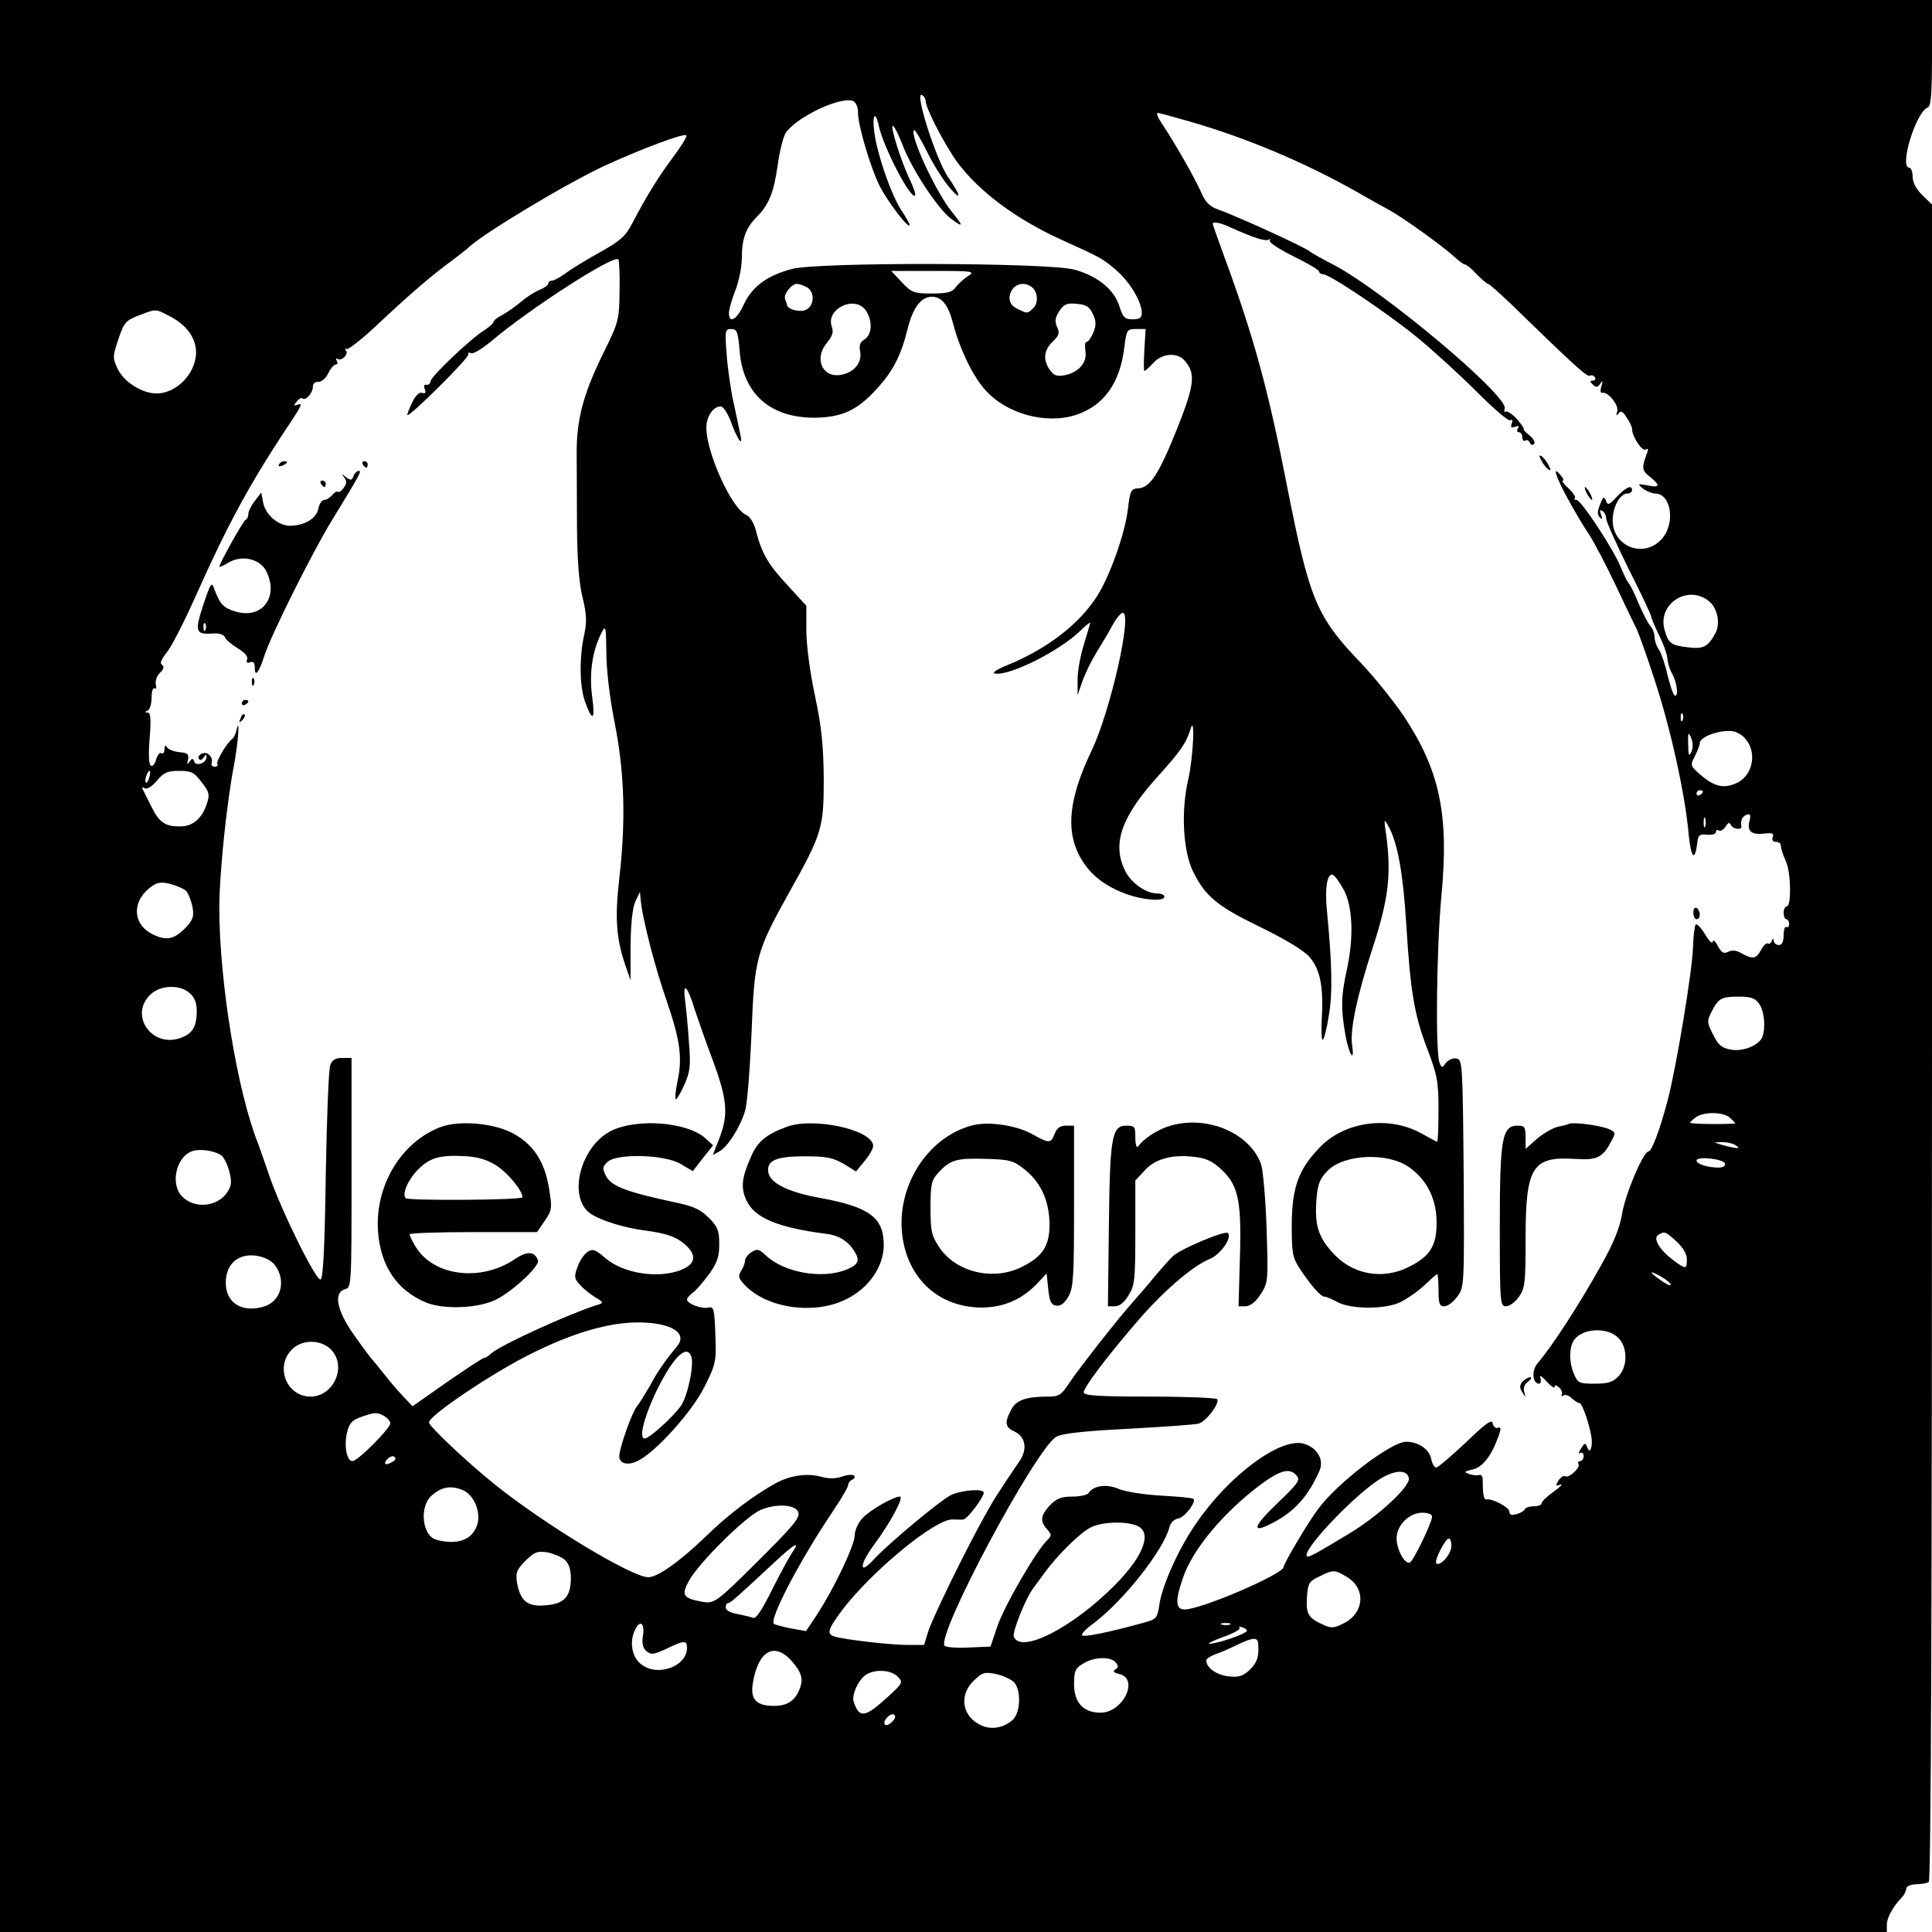 <svg version="1.0" xmlns="http://www.w3.org/2000/svg" width="599pt" height="599pt" viewBox="0 0 599 599" preserveAspectRatio="xMidYMid meet"><g transform="translate(0,599) scale(0.1,-0.1)" fill="#000" stroke="none"><path d="M0 2995 l0 -2995 2925 0 2925 0 0 23 c0 22 20 57 47 85 7 7 13 19 13 26 0 8 13 13 30 14 16 0 34 3 40 7 7 4 10 860 10 2604 l0 2597 -30 29 c-19 19 -30 39 -30 57 0 15 -5 28 -10 28 -33 0 20 173 57 187 10 4 13 41 13 169 l0 164 -2995 0 -2995 0 0 -2995z m2870 2682 c0 -23 59 -136 98 -190 67 -90 180 -175 320 -239 128 -58 130 -59 173 -96 42 -36 79 -98 79 -132 0 -15 -6 -20 -28 -20 -25 0 -30 6 -41 39 -15 52 -67 95 -140 115 -78 22 -797 24 -876 2 -76 -20 -122 -54 -148 -108 -22 -49 -47 -64 -47 -28 0 10 9 42 20 70 11 28 20 73 20 100 0 59 12 93 45 126 39 39 54 77 66 161 6 43 17 88 25 101 32 48 169 114 209 99 8 -4 15 -18 15 -34 0 -41 36 -163 65 -225 23 -48 95 -143 95 -125 0 4 -12 25 -26 46 -31 48 -73 168 -83 239 -8 57 3 72 14 20 15 -66 99 -228 112 -214 3 3 -5 26 -17 51 -26 54 -61 165 -52 165 4 0 18 -27 31 -61 29 -76 112 -201 152 -229 37 -27 37 -22 -2 26 -49 62 -130 237 -115 251 2 3 21 -28 41 -69 20 -40 52 -91 72 -113 35 -40 32 -21 -7 35 -39 57 -107 272 -81 255 6 -3 11 -12 11 -18z m816 -63 c178 -51 360 -128 519 -218 33 -19 78 -44 100 -56 46 -25 168 -113 205 -147 14 -13 28 -23 32 -23 4 0 21 -13 36 -30 16 -16 32 -30 35 -30 4 0 33 -26 66 -57 195 -190 242 -233 250 -228 6 3 12 1 16 -5 3 -5 1 -10 -6 -10 -10 0 -10 -3 -1 -12 10 -10 15 -10 23 2 8 12 9 10 4 -8 -4 -12 -3 -21 2 -20 17 6 54 -39 47 -58 -4 -13 -3 -15 4 -6 7 10 13 7 25 -12 10 -14 17 -30 17 -36 0 -23 31 -70 42 -64 7 5 9 2 6 -7 -19 -50 -18 -57 7 -77 34 -27 32 -35 -7 -27 -31 6 -32 5 -14 -10 11 -8 28 -15 37 -15 50 0 64 -90 23 -139 -54 -64 -154 -28 -154 56 0 42 23 83 46 83 8 0 14 5 14 10 0 18 -18 10 -47 -20 -24 -26 -29 -28 -34 -12 -6 14 -9 12 -18 -12 -9 -21 -9 -32 -1 -40 8 -8 9 -6 4 8 -5 13 -4 17 4 12 7 -4 12 -15 12 -24 0 -9 32 -80 70 -157 39 -77 70 -143 70 -148 0 -4 11 -30 25 -59 14 -28 25 -61 25 -72 1 -12 7 -32 15 -46 15 -27 20 -74 7 -66 -5 3 -14 31 -22 63 -7 32 -19 67 -26 78 -8 11 -14 28 -14 39 0 11 -6 27 -13 35 -8 9 -24 41 -37 71 -12 30 -26 57 -29 60 -4 3 -15 25 -25 49 -21 55 -124 211 -138 211 -6 0 -9 3 -5 6 3 3 -6 17 -20 30 -14 13 -22 24 -18 24 4 0 2 7 -5 15 -46 56 12 -67 86 -181 19 -29 56 -101 84 -160 28 -60 56 -118 62 -129 6 -11 33 -85 59 -166 49 -149 94 -353 105 -479 7 -70 19 -83 26 -25 3 26 7 30 31 27 15 -1 27 2 27 8 0 6 4 9 9 5 6 -3 15 3 21 12 8 13 13 14 16 6 6 -14 35 -18 33 -5 -3 18 2 30 16 36 12 4 14 0 9 -20 -8 -32 7 -44 49 -38 22 2 28 0 23 -11 -3 -9 1 -15 9 -15 8 0 16 -4 16 -10 2 -15 4 -22 17 -53 15 -35 16 -137 2 -137 -5 0 -10 -9 -10 -20 0 -11 4 -20 8 -20 5 0 9 -7 9 -15 0 -8 -4 -12 -9 -9 -4 3 -8 -9 -8 -25 0 -21 -5 -31 -15 -31 -8 0 -15 6 -16 13 0 9 -2 9 -6 -1 -2 -6 -8 -10 -12 -7 -5 2 -14 -7 -21 -20 -15 -28 -25 -30 -60 -11 -16 10 -30 11 -42 5 -14 -7 -20 -3 -32 18 -8 16 -15 21 -16 13 0 -8 -11 2 -24 24 -13 21 -26 34 -29 29 -3 -5 -7 -36 -8 -69 -2 -75 -52 -375 -79 -477 -24 -91 -49 -157 -59 -157 -16 0 -73 -135 -82 -194 -7 -43 -26 -90 -66 -161 -67 -120 -150 -248 -196 -302 -19 -22 -16 -63 5 -63 5 0 7 8 4 18 -4 10 4 6 19 -11 14 -15 25 -23 25 -17 0 7 5 6 14 -2 8 -7 11 -17 8 -22 -3 -5 0 -6 6 -2 6 3 17 -1 25 -9 9 -8 19 -15 24 -15 9 0 35 -77 38 -114 2 -29 -7 -44 -14 -23 -6 15 -8 14 -19 -4 -8 -12 -9 -18 -3 -14 6 3 11 -1 11 -9 0 -9 -5 -16 -11 -16 -5 0 -8 -4 -5 -9 7 -11 -30 -45 -41 -38 -5 3 -14 -3 -21 -13 -10 -17 -9 -18 6 -13 9 3 0 -7 -20 -21 -21 -15 -38 -31 -38 -36 0 -6 -11 -10 -24 -10 -13 0 -26 -4 -28 -9 -1 -4 -13 -12 -25 -15 -17 -5 -23 -3 -23 7 0 14 -54 42 -72 38 -8 -1 -11 20 -11 62 0 10 -5 16 -11 14 -6 -2 -20 -1 -31 3 -17 6 -16 8 11 14 31 7 58 42 80 103 9 25 8 30 -2 26 -7 -2 -14 4 -16 14 -2 14 -21 1 -84 -60 -45 -42 -86 -77 -91 -77 -6 0 -13 13 -16 28 -6 29 -40 52 -77 52 -47 0 -217 -130 -275 -211 -32 -43 -105 -167 -105 -177 0 -22 -256 -132 -307 -132 -28 0 -30 26 -6 96 29 89 127 206 244 293 60 44 89 51 110 25 11 -13 2 -25 -62 -86 -76 -73 -80 -95 -12 -59 67 35 109 82 144 161 15 34 -7 72 -49 84 -72 20 -232 -98 -334 -248 -54 -78 -104 -190 -113 -248 -7 -46 -9 -48 -49 -59 -108 -30 -187 -46 -191 -39 -3 4 12 20 33 35 94 70 220 229 238 301 3 13 15 24 27 26 20 3 57 52 47 61 -3 3 -48 7 -100 10 -53 3 -111 12 -132 21 -38 16 -78 10 -93 -13 -3 -6 -26 -11 -50 -11 -35 0 -49 -6 -70 -27 -29 -32 -31 -49 -9 -74 15 -17 15 -20 1 -34 -35 -34 -133 -204 -154 -265 l-22 -65 -67 -3 c-37 -2 -71 1 -75 5 -29 29 278 604 345 648 16 10 80 18 221 25 110 6 209 13 220 16 22 4 67 62 59 76 -3 4 -97 8 -210 8 -157 0 -204 3 -204 13 0 15 65 102 160 213 82 97 176 178 229 200 34 13 72 66 58 81 -9 9 -146 -49 -170 -71 -12 -12 -39 -42 -59 -66 -20 -25 -49 -58 -64 -75 -46 -51 -169 -208 -199 -253 -24 -37 -32 -42 -65 -42 -69 0 -100 -11 -115 -41 -21 -39 -19 -54 10 -67 34 -16 41 -53 18 -89 -68 -100 -83 -124 -110 -173 -62 -111 -162 -317 -175 -358 l-13 -42 -52 0 c-51 0 -192 16 -225 26 -26 8 -22 21 23 82 93 122 291 285 343 281 12 0 26 -1 33 0 12 1 63 68 63 83 0 14 -70 8 -103 -8 -36 -19 -196 -153 -238 -199 -45 -50 -46 -19 -1 43 53 71 96 152 82 152 -20 0 -93 -42 -116 -67 -13 -14 -24 -38 -24 -53 0 -31 -65 -167 -117 -246 l-34 -51 -45 8 c-25 5 -49 11 -54 14 -18 11 81 200 186 355 24 36 44 70 44 77 0 6 6 13 13 16 6 2 9 8 5 12 -4 4 -21 3 -37 -3 -21 -7 -42 -7 -67 0 -42 11 -93 4 -138 -20 -70 -39 -145 -95 -216 -164 -83 -80 -151 -128 -180 -128 -51 0 -322 164 -475 287 -85 68 -205 181 -205 193 0 21 196 153 315 212 129 65 242 98 333 98 101 0 155 -32 122 -73 -42 -51 -61 -79 -84 -122 -16 -27 -34 -57 -41 -65 -15 -17 -55 -130 -55 -155 0 -23 27 -30 58 -14 55 27 167 151 206 229 36 72 37 78 34 163 -3 80 -5 87 -22 83 -20 -5 -66 12 -66 25 0 4 8 14 18 21 10 7 32 33 50 57 26 36 32 55 32 94 0 42 -5 54 -33 82 -26 26 -48 36 -112 49 -140 30 -188 48 -205 78 -13 25 -13 29 3 45 28 28 179 24 228 -6 l37 -22 31 40 32 40 -23 21 c-56 52 -215 64 -295 23 -96 -50 -134 -210 -60 -257 32 -21 104 -43 167 -51 68 -9 99 -20 128 -47 32 -31 28 -56 -13 -74 -72 -30 -183 -13 -240 37 -29 25 -37 28 -53 18 -10 -7 -25 -27 -31 -46 -11 -30 -11 -37 6 -55 10 -12 31 -29 47 -39 27 -16 28 -19 10 -24 -90 -28 -306 -127 -332 -152 -7 -7 -17 -13 -21 -13 -4 0 -56 -34 -115 -75 l-107 -75 -32 34 c-18 19 -43 49 -57 67 -14 18 -30 37 -35 43 -6 6 -32 41 -58 78 -53 75 -64 131 -27 141 20 5 20 14 20 361 l0 356 -29 0 c-21 0 -31 -6 -37 -22 -5 -13 -11 -167 -14 -342 -3 -220 -8 -320 -16 -323 -14 -5 -123 216 -159 322 -15 44 -31 89 -35 100 -64 160 -120 500 -120 732 0 103 23 324 45 438 14 74 20 160 8 110 -3 -11 -8 -22 -12 -25 -17 -12 -52 -71 -47 -78 3 -5 -1 -9 -8 -9 -8 0 -12 5 -10 11 6 18 -12 37 -29 30 -9 -3 -14 -11 -11 -16 4 -6 10 -5 15 3 7 11 9 11 9 1 0 -18 -33 -29 -38 -13 -4 11 -6 11 -14 0 -7 -11 -9 -9 -5 6 3 17 -1 21 -27 23 -16 2 -34 8 -38 15 -5 8 -8 6 -8 -6 0 -10 -4 -15 -10 -12 -5 3 -12 -6 -16 -20 -3 -13 -11 -22 -16 -19 -7 4 -8 36 -4 85 5 60 3 79 -6 80 -10 0 -10 2 0 6 6 2 12 20 12 39 0 20 4 33 9 30 5 -4 7 2 4 12 -2 11 3 27 13 36 12 12 14 20 6 25 -7 4 -2 17 15 38 14 17 51 89 83 160 109 244 175 366 309 566 24 37 29 48 16 43 -15 -5 -16 -4 -5 9 7 9 15 13 18 10 9 -9 32 17 32 35 0 11 7 17 17 16 10 0 23 11 31 27 7 15 18 27 23 27 6 0 7 5 3 12 -4 6 -3 8 3 5 13 -8 36 17 25 27 -4 4 -2 6 4 4 6 -1 52 35 101 82 95 89 161 146 228 195 22 17 42 32 45 35 35 38 297 196 422 255 113 52 253 105 256 95 2 -5 -17 -35 -41 -67 -44 -59 -83 -121 -127 -206 -21 -40 -37 -54 -100 -89 -41 -23 -89 -52 -106 -65 -17 -12 -36 -23 -42 -23 -7 0 -12 -4 -12 -9 0 -5 -13 -14 -28 -20 -15 -6 -41 -23 -57 -37 -17 -14 -42 -32 -57 -40 -16 -8 -28 -18 -28 -22 0 -4 -12 -15 -27 -25 -42 -25 -168 -145 -168 -159 -1 -7 -6 -12 -13 -11 -7 2 -9 -4 -5 -13 4 -12 2 -15 -8 -12 -9 3 -21 -8 -31 -30 -10 -20 -16 -37 -15 -39 7 -6 192 178 189 188 -1 6 2 8 8 4 6 -4 34 13 63 37 119 101 380 269 394 254 3 -3 5 -47 4 -98 -1 -90 -3 -97 -51 -194 -62 -127 -83 -205 -82 -314 0 -47 1 -150 1 -230 1 -97 6 -167 17 -211 13 -54 14 -77 5 -118 -15 -69 -14 -157 2 -204 24 -67 33 -61 23 13 -10 73 1 145 30 200 12 23 13 16 14 -62 0 -53 10 -141 26 -220 30 -152 35 -302 14 -482 -14 -121 -9 -185 17 -263 l18 -52 0 107 c1 70 6 117 15 137 l14 30 3 -30 c7 -62 44 -204 79 -305 43 -125 50 -179 35 -250 -6 -29 -9 -55 -6 -58 2 -3 14 17 26 43 19 43 21 60 15 134 -3 48 -9 106 -12 131 -8 59 8 43 30 -30 10 -30 35 -102 57 -160 44 -120 48 -166 19 -240 l-20 -51 20 11 c26 14 65 75 80 126 7 21 15 129 20 239 9 234 14 253 115 435 104 185 109 203 109 355 -1 101 -6 158 -27 257 -16 74 -27 160 -27 204 l0 76 -55 60 c-62 66 -83 102 -100 168 -7 29 -19 48 -32 54 -45 20 -123 193 -123 270 0 35 21 66 45 66 7 0 21 -21 31 -47 20 -55 38 -81 30 -43 -3 14 -12 58 -21 99 -9 40 -19 109 -22 152 -6 74 -5 79 14 79 18 0 21 -8 26 -66 10 -134 94 -209 232 -209 84 1 132 22 192 88 51 55 76 103 97 187 16 66 42 100 75 100 31 0 51 -25 66 -83 20 -77 60 -161 98 -204 66 -76 190 -110 284 -79 86 29 136 99 149 210 7 54 8 56 37 56 l29 0 -4 -65 c-2 -36 -2 -65 0 -65 3 0 15 11 28 25 27 30 74 33 96 8 36 -40 32 -75 -22 -211 -57 -142 -84 -184 -121 -186 -22 -1 -25 -6 -32 -64 -9 -77 -56 -208 -96 -271 -56 -87 -154 -162 -275 -212 -33 -13 -52 -25 -42 -27 44 -9 198 68 264 131 17 17 32 29 32 26 0 -2 -9 -33 -20 -69 -11 -36 -20 -85 -19 -110 l0 -45 15 43 c8 23 28 64 44 90 16 26 39 64 50 85 11 20 25 37 31 37 31 0 -39 -308 -97 -428 -68 -143 -80 -241 -39 -322 29 -56 73 -94 145 -121 54 -20 120 -25 120 -9 0 6 -10 10 -22 10 -36 0 -83 34 -101 73 -39 82 -10 165 102 289 72 80 88 103 102 147 15 51 9 -86 -7 -156 -23 -99 -16 -223 16 -287 38 -76 75 -106 209 -171 76 -37 134 -72 151 -92 33 -38 44 -92 38 -192 -2 -38 0 -68 3 -65 4 2 13 36 19 76 12 68 10 162 -6 325 -7 70 1 116 18 111 7 -3 22 -24 35 -48 27 -52 31 -148 8 -250 -17 -79 -18 -115 -4 -197 11 -62 30 -92 21 -33 -7 48 16 155 65 305 48 148 57 224 41 345 -8 52 -7 54 7 28 28 -51 45 -143 55 -303 13 -212 25 -282 66 -389 30 -79 34 -99 34 -187 0 -54 -2 -99 -4 -99 -2 0 -24 12 -49 26 -99 55 -233 38 -311 -39 -69 -70 -90 -125 -91 -242 0 -92 2 -103 26 -140 34 -51 64 -85 75 -85 5 0 23 -7 39 -16 42 -24 150 -24 197 -1 20 10 54 33 74 52 20 19 38 35 40 35 2 0 4 -22 4 -50 0 -42 3 -50 18 -50 10 0 28 13 40 30 22 29 22 32 20 382 -3 340 -4 353 -22 356 -11 3 -25 -4 -33 -13 -12 -17 -13 -17 -20 1 -13 31 -9 358 6 517 24 251 -5 388 -116 556 -32 47 -92 122 -134 166 -138 144 -159 196 -228 545 -59 303 -103 463 -195 714 -20 54 -36 100 -36 102 0 8 23 4 53 -10 73 -33 110 -45 120 -39 5 3 7 2 4 -3 -3 -6 30 -27 74 -49 43 -21 79 -42 79 -47 0 -4 5 -8 12 -8 20 0 199 -120 292 -196 50 -41 133 -117 185 -169 52 -52 98 -92 104 -88 6 4 8 0 4 -10 -4 -12 -2 -14 10 -10 11 4 14 2 9 -5 -4 -7 -2 -12 3 -12 6 0 11 -7 11 -16 0 -8 4 -13 9 -10 5 4 11 0 14 -6 2 -7 8 -9 13 -5 5 5 -1 17 -15 28 -13 10 -20 19 -17 19 3 0 -6 13 -20 30 -15 16 -31 27 -35 24 -5 -3 -6 1 -4 9 15 37 -379 368 -532 447 -37 19 -70 38 -73 41 -7 9 -222 108 -282 129 -28 10 -41 23 -54 54 -19 43 -77 145 -119 209 -14 20 -21 37 -16 37 5 0 49 -12 97 -26z m-686 -481 c-14 -9 -31 -25 -38 -35 -10 -14 -27 -18 -73 -18 -56 0 -63 3 -93 35 l-33 35 131 0 c126 0 130 -1 106 -17z m-499 -33 c25 -14 25 -56 -1 -70 -18 -10 -60 1 -60 15 0 2 -3 10 -6 18 -5 15 20 47 37 47 6 0 19 -5 30 -10z m695 2 c21 -13 25 -49 9 -66 -20 -19 -18 -19 -50 -4 -15 7 -25 19 -25 33 0 36 36 57 66 37z m-512 -74 c22 -31 20 -75 -3 -90 -15 -9 -18 -19 -14 -39 6 -33 -19 -64 -59 -71 -58 -11 -85 50 -45 98 18 22 22 34 16 51 -20 55 71 99 105 51z m704 -11 c11 -23 11 -34 2 -58 -7 -16 -16 -29 -21 -29 -5 0 -6 -12 -4 -27 7 -36 -20 -67 -62 -76 -26 -5 -35 -2 -48 16 -22 31 -19 61 9 88 20 19 22 27 13 46 -7 17 -6 28 7 48 14 22 24 26 54 23 29 -2 40 -9 50 -31z m-2857 -10 c56 -30 85 -79 75 -129 -11 -59 -66 -108 -121 -108 -44 0 -101 36 -120 76 -16 34 -16 39 2 92 17 52 23 58 63 74 57 21 49 22 101 -5z m4771 -884 c23 -21 32 -67 17 -95 -23 -43 -37 -51 -85 -45 -53 6 -61 12 -73 54 -24 83 77 144 141 86z m-85 -365 c-3 -8 -6 -5 -6 6 -1 11 2 17 5 13 3 -3 4 -12 1 -19z m190 -54 c42 -41 30 -116 -21 -141 -41 -19 -70 -13 -114 25 -32 28 -32 29 -17 58 8 16 15 34 15 40 0 22 76 46 110 35 8 -3 21 -10 27 -17z m-163 -45 c-8 -16 -9 -12 -10 23 -1 37 0 40 9 21 6 -15 7 -31 1 -44z m-4781 -79 c-3 -12 -8 -19 -11 -16 -5 6 5 36 12 36 2 0 2 -9 -1 -20z m162 -15 c24 -31 26 -38 16 -68 -15 -44 -42 -68 -78 -69 -49 -2 -69 11 -93 60 -13 26 -26 51 -28 56 -3 5 0 6 7 2 6 -4 22 5 37 23 22 26 33 31 69 31 38 0 47 -4 70 -35z m4655 -29 c0 -3 -4 -8 -10 -11 -5 -3 -10 -1 -10 4 0 6 5 11 10 11 6 0 10 -2 10 -4z m7 -108 c-3 -7 -5 -2 -5 12 0 14 2 19 5 13 2 -7 2 -19 0 -25z m-4710 -200 c7 -8 16 -31 20 -51 5 -31 1 -40 -25 -67 -33 -32 -56 -37 -96 -18 -62 28 -69 96 -16 142 25 20 35 23 66 16 20 -5 43 -15 51 -22z m11 -317 c15 -13 22 -30 22 -55 0 -51 -14 -72 -53 -85 -87 -29 -156 71 -92 134 30 31 92 34 123 6z m4866 -33 c16 -23 21 -73 10 -103 -10 -26 -61 -47 -99 -39 -27 5 -38 14 -54 47 -19 37 -19 42 -4 71 21 41 30 46 85 46 37 0 50 -5 62 -22z m-90 -354 c9 -8 16 -16 16 -17 0 -1 -31 -2 -70 -2 -38 0 -70 2 -70 4 0 2 8 10 18 17 24 18 87 17 106 -2z m16 -84 c13 -9 13 -10 0 -9 -8 1 -26 5 -40 9 l-25 8 25 1 c14 0 32 -4 40 -9z m-4693 -33 c7 -5 18 -27 24 -49 8 -32 7 -44 -6 -64 -31 -47 -104 -53 -142 -12 -38 43 -13 131 41 141 26 5 67 -3 83 -16z m3682 -36 c55 -39 84 -97 85 -168 1 -74 -19 -107 -84 -140 -83 -43 -179 -25 -240 45 -44 49 -55 87 -48 168 4 45 11 61 35 85 51 51 186 57 252 10z m979 12 c2 -8 -5 -13 -20 -13 -34 0 -68 11 -68 22 0 14 83 5 88 -9z m-150 -242 c20 -19 32 -39 32 -55 0 -32 -3 -32 -41 -4 -43 32 -65 68 -48 79 20 12 21 12 57 -20z m-4346 -73 c36 -47 20 -111 -31 -128 -68 -22 -121 9 -121 72 0 58 37 92 93 85 26 -4 47 -14 59 -29z m4328 -61 c0 -5 -13 1 -30 13 -39 27 -39 34 0 12 16 -9 30 -21 30 -25z m-158 -170 c25 -31 23 -86 -4 -114 -17 -18 -32 -23 -74 -23 -49 0 -52 2 -65 32 -15 37 -14 85 3 106 31 37 110 37 140 -1z m-3989 -39 c40 -54 -3 -138 -70 -138 -75 0 -111 93 -58 146 35 35 99 31 128 -8z m1110 -13 c10 -25 -11 -124 -32 -154 -26 -36 -98 -101 -112 -101 -18 0 -5 57 30 134 52 111 99 162 114 121z m-952 -185 c10 -6 19 -16 19 -23 0 -16 -101 -117 -117 -117 -18 0 -27 47 -17 89 7 29 16 38 44 48 44 15 47 15 71 3z m28 -141 c-22 -14 -33 -10 -19 6 7 8 17 12 22 9 6 -4 5 -10 -3 -15z m3149 -52 c5 -25 -93 -116 -182 -170 -106 -64 -129 -77 -134 -72 -16 16 132 175 218 234 50 34 93 37 98 8z m-2935 -36 c36 -14 60 -70 46 -110 -16 -46 -61 -62 -126 -45 -44 12 -54 102 -15 137 31 27 58 32 95 18z m1042 -69 c6 -17 -12 -40 -135 -162 -119 -118 -126 -123 -164 -116 -58 11 -64 20 -41 63 29 55 174 199 222 221 48 21 109 18 118 -6z m1965 -14 c0 -18 -56 -134 -68 -142 -15 -9 -42 39 -42 74 0 41 39 80 80 80 17 0 30 -5 30 -12z m-916 -28 c50 -19 23 -93 -67 -184 -133 -134 -293 -215 -314 -160 -5 14 38 121 60 149 4 6 19 26 33 45 41 58 117 132 149 146 36 16 104 18 139 4z m976 -63 c0 -25 -35 -65 -47 -54 -7 8 28 77 39 77 5 0 8 -11 8 -23z m-2043 -19 c-9 -13 -37 -65 -63 -116 -31 -63 -50 -92 -59 -88 -8 3 -30 8 -49 12 -21 3 -36 12 -36 20 0 8 3 14 8 14 7 0 29 20 144 127 60 56 81 68 55 31z m-706 -24 c13 -12 19 -30 19 -58 -1 -57 -20 -78 -77 -83 -57 -6 -80 13 -90 70 -5 31 -1 40 26 68 28 27 37 31 68 26 19 -4 44 -14 54 -23z m2426 -54 c58 -35 53 -110 -9 -142 -31 -16 -40 -17 -64 -6 -48 21 -55 34 -52 85 3 44 6 50 38 65 44 22 48 22 87 -2z m-2184 -183 c-3 -23 0 -37 12 -47 14 -11 22 -10 61 8 55 27 64 27 64 3 0 -58 -92 -91 -142 -51 -30 23 -38 73 -17 111 15 28 29 14 22 -24z m1820 36 c-7 -2 -19 -2 -25 0 -7 3 -2 5 12 5 14 0 19 -2 13 -5z m52 -21 c-10 -10 -79 -34 -110 -38 -16 -2 -2 6 33 19 35 12 60 26 55 30 -4 5 1 5 10 1 10 -3 15 -9 12 -12z m36 -39 c3 -41 -4 -59 -28 -82 -22 -19 -34 -22 -67 -18 -36 5 -66 27 -66 49 0 5 12 13 28 19 15 5 45 18 67 29 50 24 65 25 66 3z m-1449 -50 c33 -37 40 -58 27 -90 -14 -36 -38 -52 -79 -52 -55 0 -74 20 -66 70 16 99 65 129 118 72z m1007 -7 c9 -11 9 -16 -1 -22 -9 -6 -5 -10 12 -14 63 -15 12 -120 -58 -120 -53 0 -82 31 -82 89 0 40 4 49 28 63 33 21 85 23 101 4z m-675 -45 c16 -17 14 -20 -27 -58 -75 -69 -92 -72 -110 -20 -8 22 16 72 40 86 29 17 78 13 97 -8z m362 -19 c21 -28 17 -95 -7 -115 -31 -27 -73 -32 -107 -11 -51 30 -57 92 -12 134 27 26 33 27 72 19 23 -6 47 -18 54 -27z m-380 -120 c-8 -9 -19 -13 -22 -9 -10 9 16 38 28 31 6 -4 4 -13 -6 -22z"/><path d="M4779 4562 c6 -12 16 -24 22 -28 8 -4 8 -1 0 14 -6 12 -16 24 -22 28 -8 4 -8 1 0 -14z"/><path d="M865 4550 c-3 -6 1 -7 9 -4 18 7 21 14 7 14 -6 0 -13 -4 -16 -10z"/><path d="M1125 4550 c3 -5 8 -10 11 -10 2 0 4 5 4 10 0 6 -5 10 -11 10 -5 0 -7 -4 -4 -10z"/><path d="M1096 4514 c-5 -14 -9 -14 -24 -3 -15 12 -15 12 -5 -1 9 -12 8 -19 -1 -32 -7 -10 -15 -15 -18 -13 -3 3 -11 -1 -18 -10 -7 -8 -18 -15 -25 -15 -7 0 -15 -12 -18 -27 -6 -31 -44 -53 -88 -53 -36 0 -75 33 -83 71 l-6 32 -20 -26 c-11 -14 -20 -32 -20 -40 0 -9 -4 -17 -9 -19 -7 -3 -81 -135 -81 -145 0 -2 13 3 29 13 41 24 96 12 116 -26 41 -80 -12 -151 -95 -126 -37 11 -48 23 -65 68 -9 26 -11 23 -35 -48 -27 -83 -24 -92 31 -88 18 1 32 -3 36 -11 2 -8 21 -23 40 -35 22 -13 33 -26 29 -35 -3 -9 0 -12 10 -8 10 3 14 -2 14 -18 0 -30 13 -14 29 36 20 64 149 322 209 420 91 149 94 155 84 155 -5 0 -13 -7 -16 -16z m-459 -476 c-3 -8 -6 -5 -6 6 -1 11 2 17 5 13 3 -3 4 -12 1 -19z"/><path d="M995 4490 c3 -5 8 -10 11 -10 2 0 4 5 4 10 0 6 -5 10 -11 10 -5 0 -7 -4 -4 -10z"/><path d="M4920 4460 c6 -11 13 -20 16 -20 2 0 0 9 -6 20 -6 11 -13 20 -16 20 -2 0 0 -9 6 -20z"/><path d="M781 3874 c0 -11 3 -14 6 -6 3 7 2 16 -1 19 -3 4 -6 -2 -5 -13z"/><path d="M750 3809 c0 -5 5 -7 10 -4 6 3 10 8 10 11 0 2 -4 4 -10 4 -5 0 -10 -5 -10 -11z"/><path d="M746 3763 c-6 -14 -5 -15 5 -6 7 7 10 15 7 18 -3 3 -9 -2 -12 -12z"/><path d="M5250 3161 c0 -12 5 -21 10 -21 6 0 10 6 10 14 0 8 -4 18 -10 21 -5 3 -10 -3 -10 -14z"/><path d="M1367 2496 c-123 -46 -205 -182 -195 -324 8 -107 58 -182 148 -220 52 -22 156 -19 212 6 51 22 142 106 136 124 -10 29 -34 30 -72 4 -105 -71 -251 -53 -307 38 -10 17 -19 34 -19 39 0 4 89 7 198 7 l197 0 24 35 c23 34 23 39 13 102 -14 84 -50 137 -115 171 -59 30 -163 39 -220 18z m174 -121 c35 -23 79 -77 79 -97 0 -9 -354 -11 -362 -3 -13 13 8 59 39 90 38 37 68 45 152 40 36 -3 65 -12 92 -30z"/><path d="M2438 2496 c-62 -23 -89 -45 -109 -91 -30 -67 -33 -99 -14 -138 25 -53 97 -83 244 -102 38 -4 66 -20 85 -47 24 -34 20 -48 -19 -64 -75 -31 -195 -10 -252 45 -19 18 -26 20 -43 9 -11 -7 -20 -19 -20 -26 0 -7 -5 -21 -12 -32 -10 -16 -9 -23 11 -44 69 -73 218 -94 317 -43 69 35 114 101 114 167 0 85 -44 118 -198 146 -99 18 -155 46 -160 80 -5 36 24 49 112 49 67 0 88 -4 121 -23 l39 -24 28 34 c15 18 27 40 25 48 -8 49 -188 87 -269 56z"/><path d="M3015 2501 c-143 -37 -241 -197 -216 -352 21 -129 115 -211 242 -213 71 0 129 25 179 79 l25 27 5 -49 c4 -38 9 -49 25 -51 14 -2 26 8 38 29 15 27 17 61 17 280 l0 249 -25 0 c-18 0 -28 -7 -35 -25 -12 -31 -17 -31 -72 0 -48 26 -134 39 -183 26z m162 -137 c50 -40 75 -95 77 -166 1 -69 -20 -103 -84 -135 -89 -46 -206 -18 -258 60 -24 36 -27 50 -27 123 0 74 3 85 25 109 36 39 56 45 147 42 74 -2 85 -5 120 -33z"/><path d="M3617 2496 c-36 -13 -72 -38 -89 -61 -4 -5 -8 7 -8 28 0 34 -2 37 -28 37 -45 0 -51 -35 -54 -313 l-3 -247 22 0 c14 0 29 12 42 34 19 30 21 49 21 195 l0 161 28 30 c32 37 87 52 156 43 37 -4 57 -14 86 -42 50 -48 60 -98 54 -278 l-4 -143 22 0 c15 1 31 13 47 38 23 36 23 41 18 202 -3 91 -11 181 -17 200 -36 101 -177 157 -293 116z"/><path d="M4865 2506 c-5 -3 -22 -7 -37 -10 -15 -4 -43 -20 -63 -37 l-35 -31 0 36 c0 31 -3 36 -24 36 -49 0 -56 -37 -56 -312 0 -238 1 -248 19 -248 11 0 29 13 40 29 19 26 21 43 21 183 0 220 21 253 152 245 72 -5 88 4 117 61 11 20 9 23 -15 33 -31 11 -104 20 -119 15z"/><path d="M4720 1706 c-9 -11 -9 -19 0 -33 11 -17 11 -17 6 1 -4 11 0 24 11 32 10 7 13 14 7 14 -6 0 -17 -7 -24 -14z"/></g></svg>